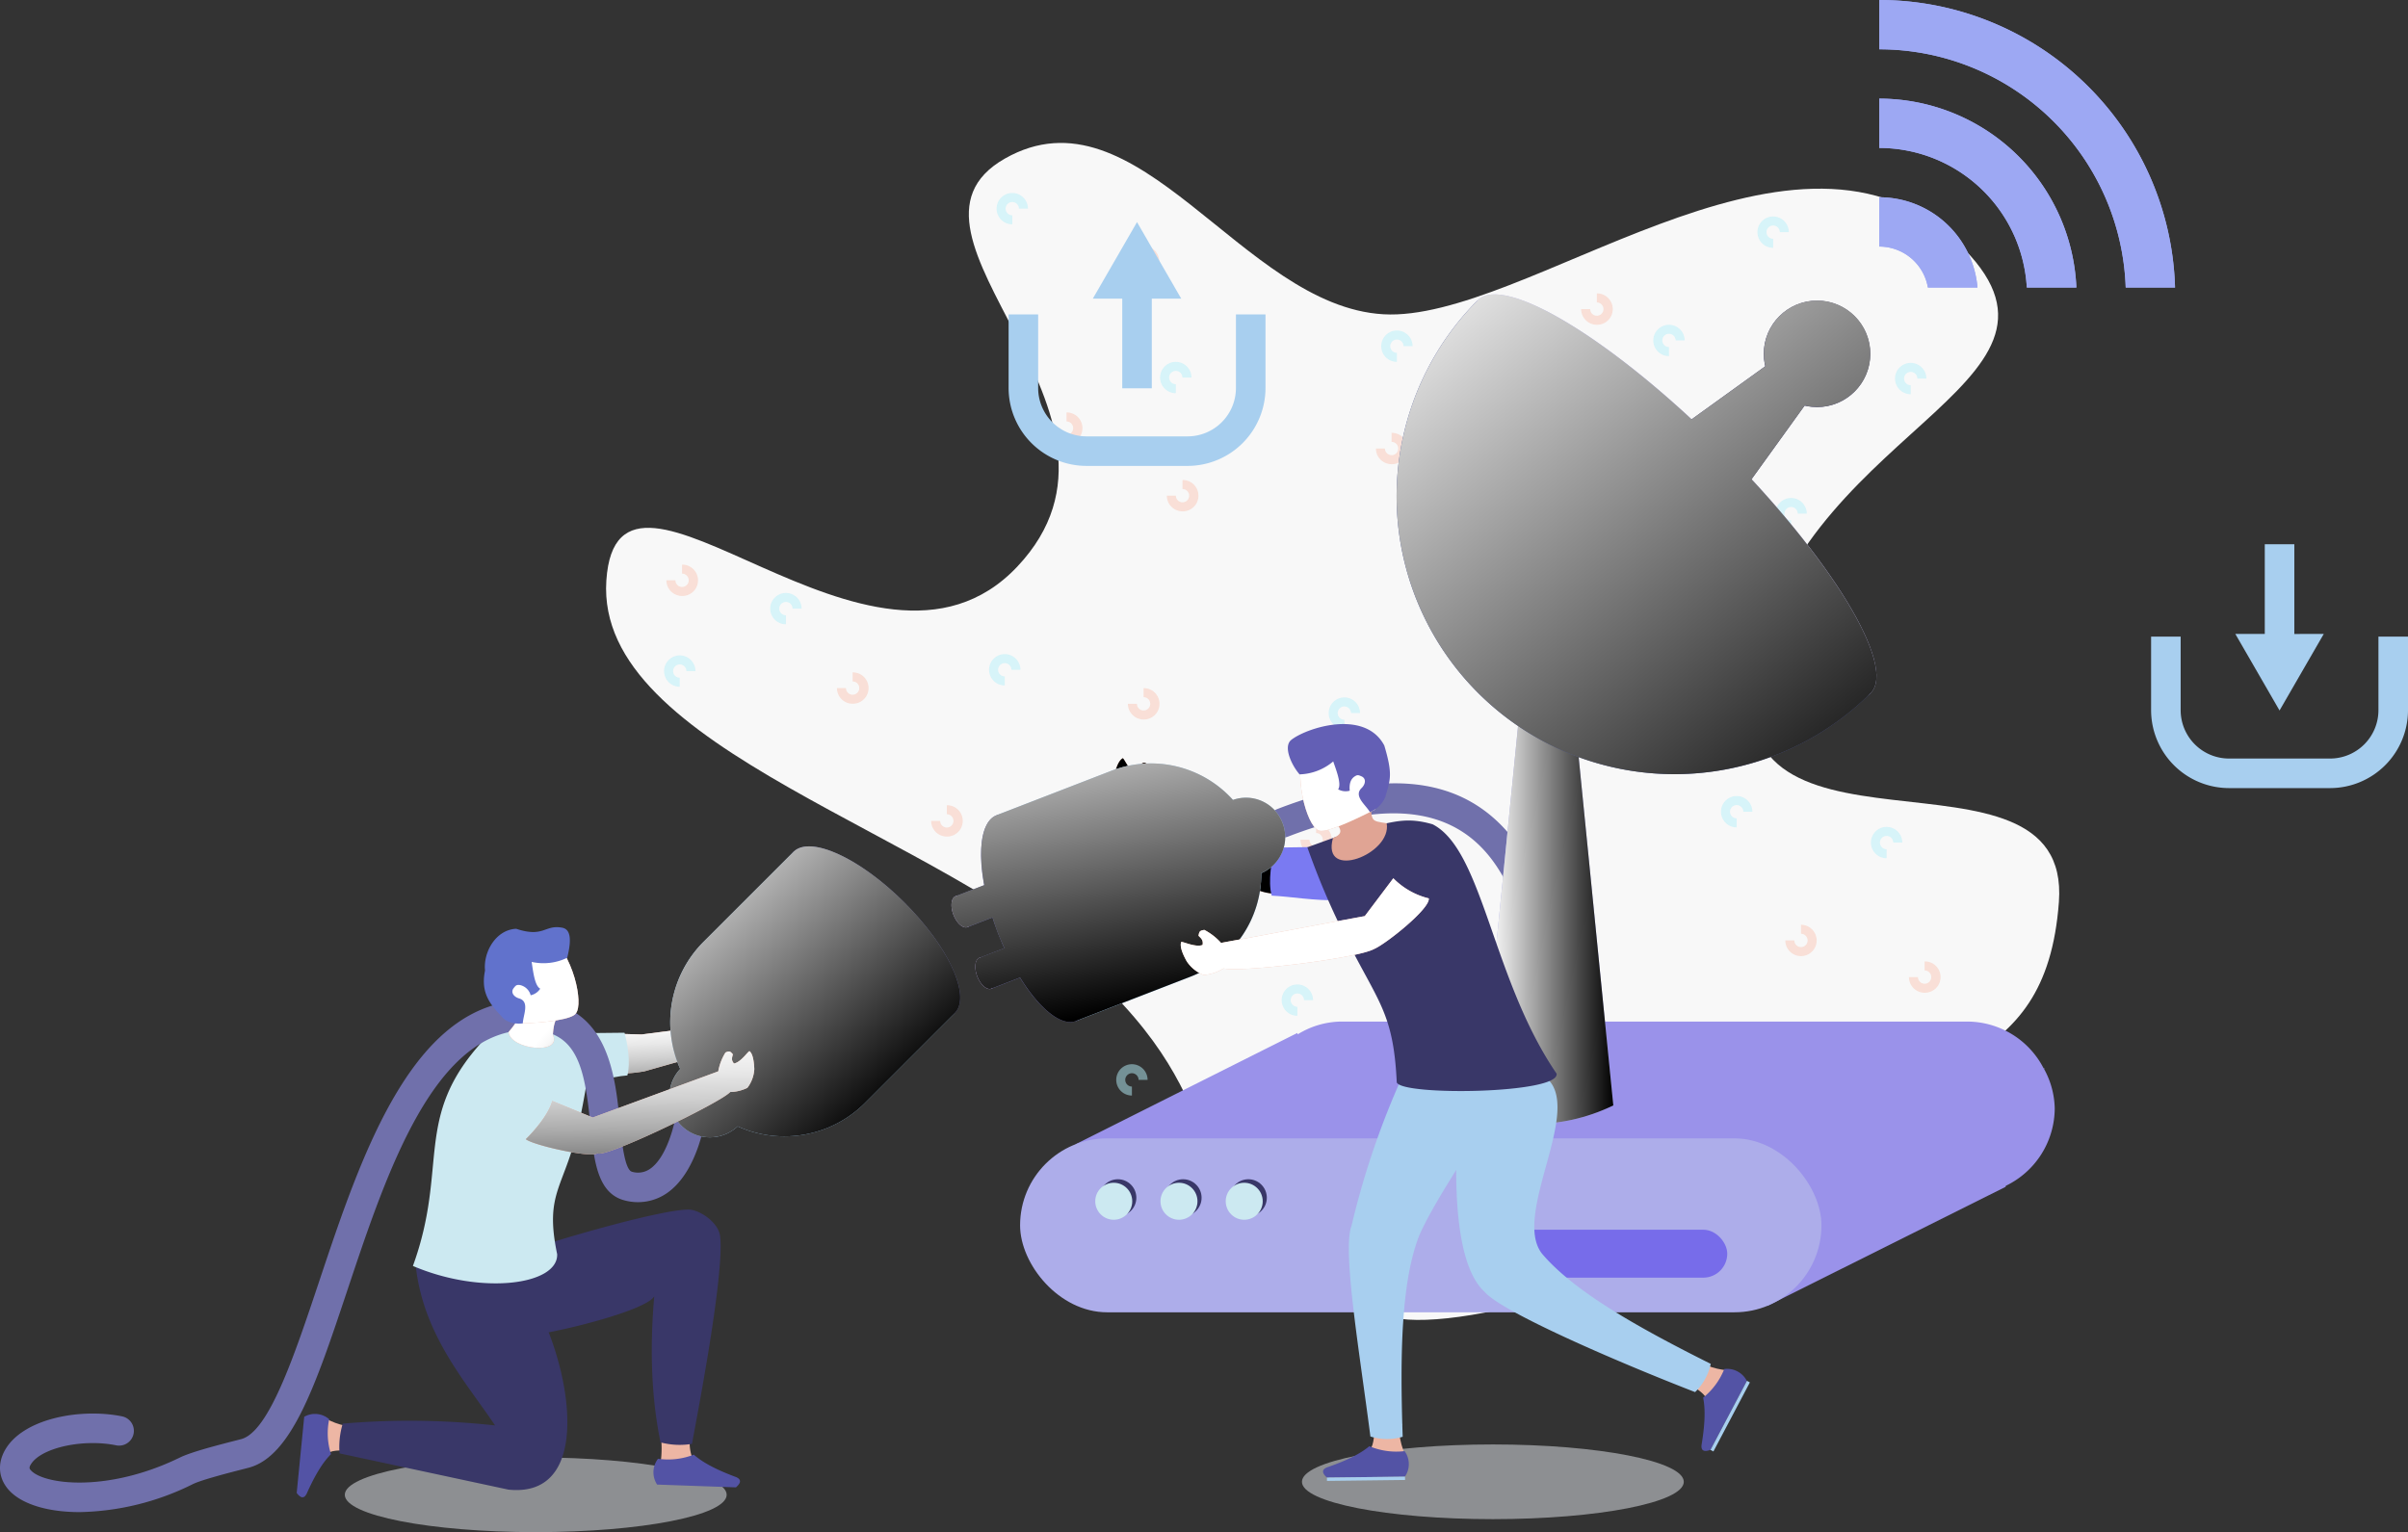 <svg xmlns="http://www.w3.org/2000/svg" xmlns:xlink="http://www.w3.org/1999/xlink" width="556" height="353.869" viewBox="0 0 556 353.869">
  <rect x="0" y="0" width="556" height="353.869" fill="#333333" stroke="none"/>
  <defs>
    <linearGradient id="linear-gradient" x1="0.069" y1="0.504" x2="1.005" y2="0.495" gradientUnits="objectBoundingBox">
      <stop offset="0" stop-color="#fff"/>
      <stop offset="1"/>
    </linearGradient>
    <linearGradient id="linear-gradient-2" x1="0.086" y1="-0.144" x2="1.065" y2="1.057" xlink:href="#linear-gradient"/>
    <linearGradient id="linear-gradient-3" x1="-3.798" y1="-0.353" x2="-3.642" y2="0.256" gradientUnits="objectBoundingBox">
      <stop offset="0" stop-color="#fff"/>
      <stop offset="0.098" stop-color="#f9f9f9"/>
      <stop offset="0.222" stop-color="#e9e9e9"/>
      <stop offset="0.36" stop-color="#cfcfcf"/>
      <stop offset="0.508" stop-color="#ababab"/>
      <stop offset="0.665" stop-color="#7c7c7c"/>
      <stop offset="0.829" stop-color="#434343"/>
      <stop offset="0.996" stop-color="#010101"/>
      <stop offset="1"/>
    </linearGradient>
    <linearGradient id="linear-gradient-4" x1="0.312" y1="-0.393" x2="0.617" y2="0.914" xlink:href="#linear-gradient"/>
    <linearGradient id="linear-gradient-5" x1="-14.276" y1="1.694" x2="-15.572" y2="2.638" xlink:href="#linear-gradient-3"/>
    <linearGradient id="linear-gradient-6" x1="-3.344" y1="3.367" x2="-3.203" y2="4.232" xlink:href="#linear-gradient-3"/>
    <linearGradient id="linear-gradient-7" x1="-0.157" y1="-0.021" x2="0.099" y2="2.122" xlink:href="#linear-gradient-3"/>
    <linearGradient id="linear-gradient-8" x1="1.579" y1="-0.414" x2="2.692" y2="0.596" xlink:href="#linear-gradient-3"/>
    <linearGradient id="linear-gradient-9" x1="2.096" y1="-0.069" x2="3.055" y2="0.937" xlink:href="#linear-gradient-3"/>
    <linearGradient id="linear-gradient-10" x1="-0.089" y1="0.019" x2="0.728" y2="0.904" xlink:href="#linear-gradient"/>
    <linearGradient id="linear-gradient-11" x1="0.684" y1="-0.221" x2="0.737" y2="1.636" xlink:href="#linear-gradient-3"/>
  </defs>
  <g id="Failed_to_find_the_network" data-name="Failed to find the network" transform="translate(-841.793 -369.066)">
    <g id="Grupo_5933" data-name="Grupo 5933" transform="translate(942.85 402.077)">
      <path id="Caminho_5689" data-name="Caminho 5689" d="M1346.59,716.25c-54.068-31.15-30.3-43.524-66.183-77.587s-115.825-52.513-113.229-91.78,61.562,32.115,94.887-3.216-33.627-76.737-2.876-94.241,54.635,34.063,87.4,35.955,93.321-51.275,130.932-18.068-32.151,42.914-44.784,96.96,72.885,15.648,69.834,56.846-32.856,34.845-61.951,61.794S1356.6,722.016,1346.59,716.25Z" transform="translate(-1128.232 -445.807)" fill="#f8f8f8"/>
      <g id="Grupo_5932" data-name="Grupo 5932" transform="translate(52.278 11.566)">
        <g id="Grupo_5890" data-name="Grupo 5890" transform="translate(0.538 12.198)" opacity="0.5">
          <g id="Grupo_5853" data-name="Grupo 5853" transform="translate(39.379 98.53)">
            <g id="Grupo_5852" data-name="Grupo 5852">
              <path id="Caminho_5690" data-name="Caminho 5690" d="M1294.665,737.339a3.622,3.622,0,0,1-3.616-3.618h2.08a1.537,1.537,0,1,0,1.536-1.537V730.1a3.618,3.618,0,1,1,0,7.235Z" transform="translate(-1291.049 -730.104)" fill="#f9c6b5"/>
            </g>
          </g>
          <g id="Grupo_5855" data-name="Grupo 5855" transform="translate(113.528 150.762)">
            <g id="Grupo_5854" data-name="Grupo 5854">
              <path id="Caminho_5691" data-name="Caminho 5691" d="M1467.039,858.763a3.622,3.622,0,0,1-3.616-3.618h2.081a1.537,1.537,0,1,0,1.536-1.537v-2.08a3.618,3.618,0,1,1,0,7.235Z" transform="translate(-1463.423 -851.528)" fill="#f9c6b5"/>
            </g>
          </g>
          <g id="Grupo_5857" data-name="Grupo 5857" transform="translate(177.057 80.661)">
            <g id="Grupo_5856" data-name="Grupo 5856">
              <path id="Caminho_5692" data-name="Caminho 5692" d="M1614.725,695.8a3.622,3.622,0,0,1-3.616-3.618h2.08a1.537,1.537,0,1,0,1.536-1.537v-2.08a3.618,3.618,0,1,1,0,7.235Z" transform="translate(-1611.109 -688.563)" fill="#f9c6b5"/>
            </g>
          </g>
          <g id="Grupo_5859" data-name="Grupo 5859" transform="translate(106.556)">
            <g id="Grupo_5858" data-name="Grupo 5858">
              <path id="Caminho_5693" data-name="Caminho 5693" d="M1450.832,508.286a3.622,3.622,0,0,1-3.616-3.618h2.081a1.537,1.537,0,1,0,1.536-1.537V501.05a3.618,3.618,0,1,1,0,7.236Z" transform="translate(-1447.216 -501.05)" fill="#f9c6b5"/>
            </g>
          </g>
          <g id="Grupo_5861" data-name="Grupo 5861" transform="translate(255.861 15.03)">
            <g id="Grupo_5860" data-name="Grupo 5860">
              <path id="Caminho_5694" data-name="Caminho 5694" d="M1797.923,543.226a3.622,3.622,0,0,1-3.616-3.618h2.08a1.537,1.537,0,1,0,1.536-1.537v-2.08a3.618,3.618,0,1,1,0,7.235Z" transform="translate(-1794.307 -535.991)" fill="#f9c6b5"/>
            </g>
          </g>
          <g id="Grupo_5863" data-name="Grupo 5863" transform="translate(163.822 43.2)">
            <g id="Grupo_5862" data-name="Grupo 5862">
              <path id="Caminho_5695" data-name="Caminho 5695" d="M1583.958,608.713a3.622,3.622,0,0,1-3.616-3.618h2.08a1.537,1.537,0,1,0,1.536-1.537v-2.08a3.618,3.618,0,1,1,0,7.235Z" transform="translate(-1580.342 -601.478)" fill="#f9c6b5"/>
            </g>
          </g>
          <g id="Grupo_5865" data-name="Grupo 5865" transform="translate(106.559 102.166)">
            <g id="Grupo_5864" data-name="Grupo 5864">
              <path id="Caminho_5696" data-name="Caminho 5696" d="M1450.839,745.791a3.622,3.622,0,0,1-3.616-3.618h2.081a1.537,1.537,0,1,0,1.536-1.537v-2.08a3.618,3.618,0,1,1,0,7.235Z" transform="translate(-1447.223 -738.556)" fill="#f9c6b5"/>
            </g>
          </g>
          <g id="Grupo_5867" data-name="Grupo 5867" transform="translate(157.16 187.521)">
            <g id="Grupo_5866" data-name="Grupo 5866">
              <path id="Caminho_5697" data-name="Caminho 5697" d="M1568.471,944.218a3.622,3.622,0,0,1-3.616-3.618h2.08a1.537,1.537,0,1,0,1.536-1.537v-2.08a3.618,3.618,0,1,1,0,7.235Z" transform="translate(-1564.855 -936.983)" fill="#f9c6b5"/>
            </g>
          </g>
          <g id="Grupo_5869" data-name="Grupo 5869" transform="translate(216.313 203.963)">
            <g id="Grupo_5868" data-name="Grupo 5868">
              <path id="Caminho_5698" data-name="Caminho 5698" d="M1705.985,982.441a3.622,3.622,0,0,1-3.616-3.618h2.08a1.537,1.537,0,1,0,1.536-1.537v-2.08a3.618,3.618,0,1,1,0,7.235Z" transform="translate(-1702.369 -975.206)" fill="#f9c6b5"/>
            </g>
          </g>
          <g id="Grupo_5871" data-name="Grupo 5871" transform="translate(286.901 165.278)">
            <g id="Grupo_5870" data-name="Grupo 5870">
              <path id="Caminho_5699" data-name="Caminho 5699" d="M1870.082,892.51a3.622,3.622,0,0,1-3.616-3.618h2.08a1.537,1.537,0,1,0,1.536-1.537v-2.08a3.618,3.618,0,1,1,0,7.235Z" transform="translate(-1866.466 -885.275)" fill="#f9c6b5"/>
            </g>
          </g>
          <g id="Grupo_5873" data-name="Grupo 5873" transform="translate(258.351 156.814)">
            <g id="Grupo_5872" data-name="Grupo 5872">
              <path id="Caminho_5700" data-name="Caminho 5700" d="M1803.711,872.833a3.622,3.622,0,0,1-3.616-3.618h2.08a1.537,1.537,0,1,0,1.536-1.536V865.6a3.618,3.618,0,1,1,0,7.236Z" transform="translate(-1800.095 -865.597)" fill="#f9c6b5"/>
            </g>
          </g>
          <g id="Grupo_5875" data-name="Grupo 5875" transform="translate(220.816 63.955)">
            <g id="Grupo_5874" data-name="Grupo 5874">
              <path id="Caminho_5701" data-name="Caminho 5701" d="M1716.452,656.963a3.622,3.622,0,0,1-3.616-3.618h2.08a1.537,1.537,0,1,0,1.536-1.537v-2.08a3.618,3.618,0,1,1,0,7.235Z" transform="translate(-1712.836 -649.728)" fill="#f9c6b5"/>
            </g>
          </g>
          <g id="Grupo_5877" data-name="Grupo 5877" transform="translate(211.212 10.998)">
            <g id="Grupo_5876" data-name="Grupo 5876">
              <path id="Caminho_5702" data-name="Caminho 5702" d="M1694.127,533.852a3.622,3.622,0,0,1-3.616-3.618h2.08a1.537,1.537,0,1,0,1.536-1.537v-2.08a3.618,3.618,0,1,1,0,7.235Z" transform="translate(-1690.511 -526.617)" fill="#f9c6b5"/>
            </g>
          </g>
          <g id="Grupo_5879" data-name="Grupo 5879" transform="translate(115.548 54.091)">
            <g id="Grupo_5878" data-name="Grupo 5878">
              <path id="Caminho_5703" data-name="Caminho 5703" d="M1471.734,634.032a3.622,3.622,0,0,1-3.616-3.618h2.08a1.537,1.537,0,1,0,1.536-1.537V626.8a3.618,3.618,0,1,1,0,7.235Z" transform="translate(-1468.118 -626.797)" fill="#f9c6b5"/>
            </g>
          </g>
          <g id="Grupo_5881" data-name="Grupo 5881" transform="translate(88.766 38.489)">
            <g id="Grupo_5880" data-name="Grupo 5880">
              <path id="Caminho_5704" data-name="Caminho 5704" d="M1409.475,597.76a3.622,3.622,0,0,1-3.616-3.619h2.08a1.537,1.537,0,1,0,1.536-1.536v-2.08a3.618,3.618,0,1,1,0,7.235Z" transform="translate(-1405.859 -590.525)" fill="#f9c6b5"/>
            </g>
          </g>
          <g id="Grupo_5883" data-name="Grupo 5883" transform="translate(208.41 110.055)">
            <g id="Grupo_5882" data-name="Grupo 5882">
              <path id="Caminho_5705" data-name="Caminho 5705" d="M1687.612,764.132a3.622,3.622,0,0,1-3.616-3.618h2.08a1.537,1.537,0,1,0,1.536-1.537V756.9a3.618,3.618,0,1,1,0,7.235Z" transform="translate(-1683.996 -756.897)" fill="#f9c6b5"/>
            </g>
          </g>
          <g id="Grupo_5885" data-name="Grupo 5885" transform="translate(146.4 133.551)">
            <g id="Grupo_5884" data-name="Grupo 5884">
              <path id="Caminho_5706" data-name="Caminho 5706" d="M1543.458,818.755a3.622,3.622,0,0,1-3.616-3.618h2.08a1.537,1.537,0,1,0,1.536-1.537v-2.081a3.618,3.618,0,1,1,0,7.236Z" transform="translate(-1539.842 -811.519)" fill="#f9c6b5"/>
            </g>
          </g>
          <g id="Grupo_5887" data-name="Grupo 5887" transform="translate(61.127 129.205)">
            <g id="Grupo_5886" data-name="Grupo 5886">
              <path id="Caminho_5707" data-name="Caminho 5707" d="M1345.221,808.649a3.622,3.622,0,0,1-3.616-3.618h2.08a1.537,1.537,0,1,0,1.536-1.537v-2.08a3.618,3.618,0,1,1,0,7.235Z" transform="translate(-1341.605 -801.414)" fill="#f9c6b5"/>
            </g>
          </g>
          <g id="Grupo_5889" data-name="Grupo 5889" transform="translate(0 73.64)">
            <g id="Grupo_5888" data-name="Grupo 5888">
              <path id="Caminho_5708" data-name="Caminho 5708" d="M1203.119,679.476a3.622,3.622,0,0,1-3.616-3.618h2.08a1.537,1.537,0,1,0,1.536-1.537v-2.08a3.618,3.618,0,1,1,0,7.235Z" transform="translate(-1199.503 -672.241)" fill="#f9c6b5"/>
            </g>
          </g>
        </g>
        <g id="Grupo_5931" data-name="Grupo 5931" opacity="0.5">
          <g id="Grupo_5892" data-name="Grupo 5892" transform="translate(245.633 192.032)">
            <g id="Grupo_5891" data-name="Grupo 5891">
              <path id="Caminho_5709" data-name="Caminho 5709" d="M1772.9,926.349a3.618,3.618,0,1,1,3.618-3.618h-2.08a1.538,1.538,0,1,0-1.538,1.538Z" transform="translate(-1769.279 -919.114)" fill="#b5eff9"/>
            </g>
          </g>
          <g id="Grupo_5894" data-name="Grupo 5894" transform="translate(278.656 146.411)">
            <g id="Grupo_5893" data-name="Grupo 5893">
              <path id="Caminho_5710" data-name="Caminho 5710" d="M1849.666,820.293a3.618,3.618,0,1,1,3.619-3.618h-2.08a1.538,1.538,0,1,0-1.538,1.538Z" transform="translate(-1846.048 -813.058)" fill="#b5eff9"/>
            </g>
          </g>
          <g id="Grupo_5896" data-name="Grupo 5896" transform="translate(244.039 139.283)">
            <g id="Grupo_5895" data-name="Grupo 5895">
              <path id="Caminho_5711" data-name="Caminho 5711" d="M1769.19,803.723a3.618,3.618,0,1,1,3.618-3.618h-2.08a1.538,1.538,0,1,0-1.538,1.538Z" transform="translate(-1765.572 -796.488)" fill="#b5eff9"/>
            </g>
          </g>
          <g id="Grupo_5898" data-name="Grupo 5898" transform="translate(196.724 205.679)">
            <g id="Grupo_5897" data-name="Grupo 5897">
              <path id="Caminho_5712" data-name="Caminho 5712" d="M1659.2,958.075a3.618,3.618,0,1,1,3.619-3.618h-2.08a1.538,1.538,0,1,0-1.538,1.538Z" transform="translate(-1655.58 -950.839)" fill="#b5eff9"/>
            </g>
          </g>
          <g id="Grupo_5900" data-name="Grupo 5900" transform="translate(142.601 182.801)">
            <g id="Grupo_5899" data-name="Grupo 5899">
              <path id="Caminho_5713" data-name="Caminho 5713" d="M1533.377,904.89a3.618,3.618,0,1,1,3.619-3.618h-2.08a1.538,1.538,0,1,0-1.538,1.538Z" transform="translate(-1529.759 -897.655)" fill="#b5eff9"/>
            </g>
          </g>
          <g id="Grupo_5902" data-name="Grupo 5902" transform="translate(104.403 201.221)">
            <g id="Grupo_5901" data-name="Grupo 5901">
              <path id="Caminho_5714" data-name="Caminho 5714" d="M1444.576,947.71a3.618,3.618,0,1,1,3.618-3.618h-2.08a1.538,1.538,0,1,0-1.538,1.538Z" transform="translate(-1440.958 -940.475)" fill="#b5eff9"/>
            </g>
          </g>
          <g id="Grupo_5904" data-name="Grupo 5904" transform="translate(87.825 148.503)">
            <g id="Grupo_5903" data-name="Grupo 5903">
              <path id="Caminho_5715" data-name="Caminho 5715" d="M1406.038,825.156a3.618,3.618,0,1,1,3.618-3.618h-2.08a1.538,1.538,0,1,0-1.538,1.538Z" transform="translate(-1402.42 -817.921)" fill="#b5eff9"/>
            </g>
          </g>
          <g id="Grupo_5906" data-name="Grupo 5906" transform="translate(153.45 116.508)">
            <g id="Grupo_5905" data-name="Grupo 5905">
              <path id="Caminho_5716" data-name="Caminho 5716" d="M1558.6,750.777a3.618,3.618,0,1,1,3.618-3.618h-2.08a1.538,1.538,0,1,0-1.538,1.538Z" transform="translate(-1554.979 -743.542)" fill="#b5eff9"/>
            </g>
          </g>
          <g id="Grupo_5908" data-name="Grupo 5908" transform="translate(75.04 106.502)">
            <g id="Grupo_5907" data-name="Grupo 5907">
              <path id="Caminho_5717" data-name="Caminho 5717" d="M1376.318,727.515a3.618,3.618,0,1,1,3.618-3.618h-2.08a1.538,1.538,0,1,0-1.538,1.538Z" transform="translate(-1372.699 -720.28)" fill="#b5eff9"/>
            </g>
          </g>
          <g id="Grupo_5910" data-name="Grupo 5910" transform="translate(24.51 92.374)">
            <g id="Grupo_5909" data-name="Grupo 5909">
              <path id="Caminho_5718" data-name="Caminho 5718" d="M1258.848,694.673a3.618,3.618,0,1,1,3.618-3.618h-2.08a1.538,1.538,0,1,0-1.538,1.538Z" transform="translate(-1255.23 -687.438)" fill="#b5eff9"/>
            </g>
          </g>
          <g id="Grupo_5912" data-name="Grupo 5912" transform="translate(0 106.801)">
            <g id="Grupo_5911" data-name="Grupo 5911">
              <path id="Caminho_5719" data-name="Caminho 5719" d="M1201.87,728.211a3.618,3.618,0,1,1,3.618-3.618h-2.08a1.538,1.538,0,1,0-1.538,1.538Z" transform="translate(-1198.252 -720.976)" fill="#b5eff9"/>
            </g>
          </g>
          <g id="Grupo_5914" data-name="Grupo 5914" transform="translate(114.533 39.002)">
            <g id="Grupo_5913" data-name="Grupo 5913">
              <path id="Caminho_5720" data-name="Caminho 5720" d="M1468.126,570.6a3.618,3.618,0,1,1,3.618-3.618h-2.08a1.538,1.538,0,1,0-1.538,1.538Z" transform="translate(-1464.508 -563.363)" fill="#b5eff9"/>
            </g>
          </g>
          <g id="Grupo_5916" data-name="Grupo 5916" transform="translate(76.779)">
            <g id="Grupo_5915" data-name="Grupo 5915">
              <path id="Caminho_5721" data-name="Caminho 5721" d="M1380.36,479.929a3.618,3.618,0,1,1,3.618-3.618h-2.08a1.538,1.538,0,1,0-1.538,1.538Z" transform="translate(-1376.742 -472.694)" fill="#b5eff9"/>
            </g>
          </g>
          <g id="Grupo_5918" data-name="Grupo 5918" transform="translate(165.587 31.763)">
            <g id="Grupo_5917" data-name="Grupo 5917">
              <path id="Caminho_5722" data-name="Caminho 5722" d="M1586.813,553.769a3.618,3.618,0,1,1,3.618-3.618h-2.08a1.538,1.538,0,1,0-1.538,1.538Z" transform="translate(-1583.194 -546.533)" fill="#b5eff9"/>
            </g>
          </g>
          <g id="Grupo_5920" data-name="Grupo 5920" transform="translate(200.984 63.082)">
            <g id="Grupo_5919" data-name="Grupo 5919">
              <path id="Caminho_5723" data-name="Caminho 5723" d="M1669.1,626.577a3.618,3.618,0,1,1,3.618-3.618h-2.08a1.538,1.538,0,1,0-1.538,1.538Z" transform="translate(-1665.482 -619.342)" fill="#b5eff9"/>
            </g>
          </g>
          <g id="Grupo_5922" data-name="Grupo 5922" transform="translate(228.409 30.437)">
            <g id="Grupo_5921" data-name="Grupo 5921">
              <path id="Caminho_5724" data-name="Caminho 5724" d="M1732.855,550.686a3.618,3.618,0,1,1,3.618-3.618h-2.08a1.538,1.538,0,1,0-1.538,1.538Z" transform="translate(-1729.237 -543.451)" fill="#b5eff9"/>
            </g>
          </g>
          <g id="Grupo_5924" data-name="Grupo 5924" transform="translate(252.46 5.426)">
            <g id="Grupo_5923" data-name="Grupo 5923">
              <path id="Caminho_5725" data-name="Caminho 5725" d="M1788.767,492.544a3.618,3.618,0,1,1,3.618-3.619h-2.08a1.538,1.538,0,1,0-1.538,1.538Z" transform="translate(-1785.149 -485.309)" fill="#b5eff9"/>
            </g>
          </g>
          <g id="Grupo_5926" data-name="Grupo 5926" transform="translate(284.219 39.24)">
            <g id="Grupo_5925" data-name="Grupo 5925">
              <path id="Caminho_5726" data-name="Caminho 5726" d="M1862.6,571.151a3.618,3.618,0,1,1,3.619-3.618h-2.08a1.538,1.538,0,1,0-1.538,1.538Z" transform="translate(-1858.98 -563.916)" fill="#b5eff9"/>
            </g>
          </g>
          <g id="Grupo_5928" data-name="Grupo 5928" transform="translate(256.603 70.44)">
            <g id="Grupo_5927" data-name="Grupo 5927">
              <path id="Caminho_5727" data-name="Caminho 5727" d="M1798.4,643.682a3.618,3.618,0,1,1,3.618-3.618h-2.08a1.538,1.538,0,1,0-1.538,1.538Z" transform="translate(-1794.781 -636.447)" fill="#b5eff9"/>
            </g>
          </g>
          <g id="Grupo_5930" data-name="Grupo 5930" transform="translate(231.538 103.171)">
            <g id="Grupo_5929" data-name="Grupo 5929">
              <path id="Caminho_5728" data-name="Caminho 5728" d="M1740.13,719.772a3.618,3.618,0,1,1,3.619-3.619h-2.08a1.538,1.538,0,1,0-1.538,1.538Z" transform="translate(-1736.512 -712.537)" fill="#b5eff9"/>
            </g>
          </g>
        </g>
      </g>
    </g>
    <g id="Grupo_5967" data-name="Grupo 5967" transform="translate(841.794 369.066)">
      <g id="Grupo_5939" data-name="Grupo 5939" transform="translate(235.535 58.254)">
        <g id="Grupo_5934" data-name="Grupo 5934" transform="translate(57.186 122.668)">
          <path id="Caminho_5729" data-name="Caminho 5729" d="M1617.11,904.968a3.412,3.412,0,0,1-2.71-1.333c-15.458-20.124-24.053-49.986-29.742-69.743-2.163-7.505-4.029-13.991-5.639-17.751-5.413-12.631-16.7-27.849-52.089-14.164a3.415,3.415,0,0,1-2.46-6.372c30.692-11.852,50.592-6.033,60.821,17.844,1.78,4.153,3.609,10.512,5.926,18.551,5.546,19.27,13.928,48.379,28.6,67.476a3.413,3.413,0,0,1-2.7,5.493Z" transform="translate(-1522.287 -789.658)" fill="#7070ab"/>
        </g>
        <g id="Grupo_5936" data-name="Grupo 5936" transform="translate(0 177.693)">
          <path id="Caminho_5730" data-name="Caminho 5730" d="M1642.632,928.54l.081-.248-.184.1A19.88,19.88,0,0,0,1625,917.574H1480.139a19.53,19.53,0,0,0-9.855,2.952l-.081-.32-51.3,25.753,62.627,18.675-1.776-6.965c.135,0,.246.077.382.077h108.529l-9.925,25.477,54.977-27.465.083-.253a19.945,19.945,0,0,0,11.284-17.845h0A19.6,19.6,0,0,0,1642.632,928.54Z" transform="translate(-1406.189 -917.574)" fill="#9a92ea"/>
          <rect id="Retângulo_1441" data-name="Retângulo 1441" width="185.033" height="40.172" rx="20.086" transform="translate(0 26.975)" fill="#adadea"/>
          <circle id="Elipse_465" data-name="Elipse 465" cx="4.271" cy="4.271" r="4.271" transform="translate(18.303 36.417)" fill="#393768"/>
          <circle id="Elipse_466" data-name="Elipse 466" cx="4.271" cy="4.271" r="4.271" transform="translate(33.366 36.417)" fill="#393768"/>
          <circle id="Elipse_467" data-name="Elipse 467" cx="4.271" cy="4.271" r="4.271" transform="translate(48.428 36.417)" fill="#393768"/>
          <g id="Grupo_5935" data-name="Grupo 5935" transform="translate(17.354 37.231)">
            <circle id="Elipse_468" data-name="Elipse 468" cx="4.271" cy="4.271" r="4.271" fill="#cce9f1"/>
            <circle id="Elipse_469" data-name="Elipse 469" cx="4.271" cy="4.271" r="4.271" transform="translate(15.062)" fill="#cce9f1"/>
            <circle id="Elipse_470" data-name="Elipse 470" cx="4.271" cy="4.271" r="4.271" transform="translate(30.125)" fill="#cce9f1"/>
          </g>
          <rect id="Retângulo_1442" data-name="Retângulo 1442" width="55.933" height="11.071" rx="5.535" transform="translate(107.35 48.076)" fill="#776cea"/>
        </g>
        <g id="Grupo_5937" data-name="Grupo 5937" transform="translate(106.268 106.19)">
          <path id="Caminho_5731" data-name="Caminho 5731" d="M1658.379,754.621q-6.644-6.541-13.288,0l-8.7,87.6c4.245,5.02,17.875,6.217,30.7,0Z" transform="translate(-1636.387 -751.35)" fill="#adadea"/>
          <path id="Caminho_5732" data-name="Caminho 5732" d="M1658.379,754.621q-6.644-6.541-13.288,0l-8.7,87.6c4.245,5.02,17.875,6.217,30.7,0Z" transform="translate(-1636.387 -751.35)" fill="url(#linear-gradient)" style="mix-blend-mode: soft-light;isolation: isolate"/>
        </g>
        <g id="Grupo_5938" data-name="Grupo 5938" transform="translate(86.861 0)">
          <path id="Caminho_5733" data-name="Caminho 5733" d="M1700.8,621.005a64.158,64.158,0,0,1-90.733-90.733Z" transform="translate(-1591.272 -519.181)" fill="#535e9d"/>
          <ellipse id="Elipse_471" data-name="Elipse 471" cx="15.685" cy="64.158" rx="15.685" ry="64.158" transform="translate(7.706 22.181) rotate(-45)" fill="#bfbbea"/>
          <path id="Caminho_5734" data-name="Caminho 5734" d="M1765.237,557.991l-6.68-6.68-38.326,27.627c2.446,9.61,7.943,15.743,17.38,17.38Z" transform="translate(-1664.758 -531.17)" fill="#393768"/>
          <circle id="Elipse_472" data-name="Elipse 472" cx="12.29" cy="12.29" r="12.29" transform="translate(84.85 11.191)" fill="#393768"/>
        </g>
        <path id="Caminho_5735" data-name="Caminho 5735" d="M1673.3,569.823l12.271-17.024a12.289,12.289,0,1,0-9.075-9.074L1659.47,556c-22.581-20.949-43.853-33.054-49.4-27.5a64.158,64.158,0,0,0,90.733,90.733C1706.35,613.675,1694.246,592.4,1673.3,569.823Z" transform="translate(-1504.411 -517.4)" fill="url(#linear-gradient-2)" style="mix-blend-mode: soft-light;isolation: isolate"/>
      </g>
      <ellipse id="Elipse_457" data-name="Elipse 457" cx="44.085" cy="8.626" rx="44.085" ry="8.626" transform="translate(79.613 336.617)" fill="#e9edf2" opacity="0.5"/>
      <ellipse id="Elipse_479" data-name="Elipse 479" cx="44.085" cy="8.626" rx="44.085" ry="8.626" transform="translate(300.613 333.617)" fill="#e9edf2" opacity="0.5"/>
      <g id="Grupo_5947" data-name="Grupo 5947" transform="translate(433.926)">
        <g id="Grupo_5940" data-name="Grupo 5940">
          <path id="Caminho_5736" data-name="Caminho 5736" d="M1850.548,369.066v11.39a56.95,56.95,0,0,1,56.893,55.014h11.39A68.369,68.369,0,0,0,1850.548,369.066Z" transform="translate(-1850.548 -369.066)" fill="#9da8f3"/>
        </g>
        <g id="Grupo_5941" data-name="Grupo 5941" transform="translate(0 22.78)">
          <path id="Caminho_5737" data-name="Caminho 5737" d="M1850.548,422.023v11.39a34.153,34.153,0,0,1,34.056,32.234h11.447A45.613,45.613,0,0,0,1850.548,422.023Z" transform="translate(-1850.548 -422.023)" fill="#9da8f3"/>
        </g>
        <g id="Grupo_5942" data-name="Grupo 5942" transform="translate(0 45.56)">
          <path id="Caminho_5738" data-name="Caminho 5738" d="M1850.548,474.981v11.39a11.387,11.387,0,0,1,11.219,9.454h11.447A22.763,22.763,0,0,0,1850.548,474.981Z" transform="translate(-1850.548 -474.981)" fill="#9da8f3"/>
        </g>
        <g id="Grupo_5946" data-name="Grupo 5946" style="mix-blend-mode: soft-light;isolation: isolate">
          <g id="Grupo_5943" data-name="Grupo 5943">
            <path id="Caminho_5739" data-name="Caminho 5739" d="M1850.548,369.066v11.39a56.95,56.95,0,0,1,56.893,55.014h11.39A68.369,68.369,0,0,0,1850.548,369.066Z" transform="translate(-1850.548 -369.066)" fill="#9da8f3"/>
          </g>
          <g id="Grupo_5944" data-name="Grupo 5944" transform="translate(0 22.78)">
            <path id="Caminho_5740" data-name="Caminho 5740" d="M1850.548,422.023v11.39a34.153,34.153,0,0,1,34.056,32.234h11.447A45.613,45.613,0,0,0,1850.548,422.023Z" transform="translate(-1850.548 -422.023)" fill="#9da8f3"/>
          </g>
          <g id="Grupo_5945" data-name="Grupo 5945" transform="translate(0 45.56)">
            <path id="Caminho_5741" data-name="Caminho 5741" d="M1850.548,474.981v11.39a11.387,11.387,0,0,1,11.219,9.454h11.447A22.763,22.763,0,0,0,1850.548,474.981Z" transform="translate(-1850.548 -474.981)" fill="#9da8f3"/>
          </g>
        </g>
      </g>
      <g id="Grupo_5949" data-name="Grupo 5949" transform="translate(496.682 125.71)">
        <g id="Grupo_5948" data-name="Grupo 5948" transform="translate(0 21.33)">
          <path id="Caminho_5742" data-name="Caminho 5742" d="M2037.764,745.872h-23.336a18.013,18.013,0,0,1-17.991-17.991V710.891h6.825v16.991a11.177,11.177,0,0,0,11.165,11.165h23.336a11.177,11.177,0,0,0,11.166-11.165V710.891h6.826v16.991A18.013,18.013,0,0,1,2037.764,745.872Z" transform="translate(-1996.437 -710.891)" fill="#a8cfef"/>
        </g>
        <path id="Caminho_5743" data-name="Caminho 5743" d="M2055.272,682.017V661.3h-6.826v20.712h-6.8l10.21,17.682,10.21-17.682Z" transform="translate(-2022.2 -661.305)" fill="#a8cfef"/>
      </g>
      <g id="Grupo_5951" data-name="Grupo 5951" transform="translate(232.878 51.298)">
        <g id="Grupo_5950" data-name="Grupo 5950" transform="translate(0 21.33)">
          <path id="Caminho_5744" data-name="Caminho 5744" d="M1424.5,572.887h-23.336a18.013,18.013,0,0,1-17.991-17.991V537.906h6.825V554.9a11.176,11.176,0,0,0,11.165,11.165H1424.5a11.176,11.176,0,0,0,11.165-11.165V537.906h6.825V554.9A18.013,18.013,0,0,1,1424.5,572.887Z" transform="translate(-1383.169 -537.906)" fill="#a8cfef"/>
        </g>
        <path id="Caminho_5745" data-name="Caminho 5745" d="M1435.178,506v20.712H1442V506h6.8l-10.211-17.682L1428.38,506Z" transform="translate(-1408.932 -488.319)" fill="#a8cfef"/>
      </g>
      <g id="Grupo_5960" data-name="Grupo 5960" transform="translate(219.699 167.236)">
        <g id="Grupo_5952" data-name="Grupo 5952" transform="translate(37.473 7.897)">
          <path id="Caminho_5746" data-name="Caminho 5746" d="M1440.526,785.327a9.82,9.82,0,0,0,4.433,1.913c2.615,3.6,24.669,18.826,29,19.76,2.7.938,15.914,1.656,17.177-.355a17.266,17.266,0,0,1-3.028-8.91l-10.729,2.156-4.458-2.7-18.945-11.37-3.573-2.187-1.952-1.176a13.889,13.889,0,0,0-.884-4.8c-.983-.662-1.184-.44-1.91.117.075,1.04.114,1.529-.7,2.208-1.7-.635-2.96-3.892-3.261-3.78-.958.545-1.574,2.313-1.983,4.154A8.334,8.334,0,0,0,1440.526,785.327Z" transform="translate(-1439.644 -776.199)" fill="#edb6a4"/>
          <path id="Caminho_5747" data-name="Caminho 5747" d="M1440.526,785.327a9.82,9.82,0,0,0,4.433,1.913c2.615,3.6,24.669,18.826,29,19.76,2.7.938,15.914,1.656,17.177-.355a17.266,17.266,0,0,1-3.028-8.91l-10.729,2.156-4.458-2.7-18.945-11.37-3.573-2.187-1.952-1.176a13.889,13.889,0,0,0-.884-4.8c-.983-.662-1.184-.44-1.91.117.075,1.04.114,1.529-.7,2.208-1.7-.635-2.96-3.892-3.261-3.78-.958.545-1.574,2.313-1.983,4.154A8.334,8.334,0,0,0,1440.526,785.327Z" transform="translate(-1439.644 -776.199)" fill="url(#linear-gradient-3)" style="mix-blend-mode: soft-light;isolation: isolate"/>
        </g>
        <path id="Caminho_5748" data-name="Caminho 5748" d="M1532.245,823.909l-7.653.107c-.653,2.495-1.63,7.878-.7,11.1,4.25.191,10.032,1.233,15.513,1.044Z" transform="translate(-1449.961 -795.489)" fill="#7a7af2"/>
        <g id="Grupo_5958" data-name="Grupo 5958" transform="translate(0 9.085)">
          <g id="Grupo_5957" data-name="Grupo 5957">
            <path id="Caminho_5749" data-name="Caminho 5749" d="M1376.722,790.92l26.47-10.241A25.463,25.463,0,0,1,1431.3,787.4a9.075,9.075,0,0,1,6.545,16.918,25.465,25.465,0,0,1-16.272,23.889l-26.47,10.24Z" transform="translate(-1366.315 -778.961)" fill="#a8cfef"/>
            <ellipse id="Elipse_473" data-name="Elipse 473" cx="9.517" cy="25.477" rx="9.517" ry="25.477" transform="translate(1.526 15.413) rotate(-21.151)" fill="#7070ab"/>
            <ellipse id="Elipse_474" data-name="Elipse 474" cx="8.322" cy="22.28" rx="8.322" ry="22.28" transform="translate(3.793 17.964) rotate(-21.151)" fill="#a2a2f8"/>
            <g id="Grupo_5954" data-name="Grupo 5954" transform="translate(5.504 39.214)">
              <path id="Caminho_5750" data-name="Caminho 5750" d="M1367.492,875.819l14.542-5.626a1.164,1.164,0,0,1,.578-.06.05.05,0,0,0,.066.029c.9.2,1.934,1.328,2.541,2.9s.6,3.1.07,3.852l-.047.019a.846.846,0,0,1-.449.393l-14.542,5.626Z" transform="translate(-1366.559 -870.123)" fill="#7070ab"/>
              <g id="Grupo_5953" data-name="Grupo 5953" transform="translate(0 5.63)">
                <path id="Caminho_5751" data-name="Caminho 5751" d="M1366.245,883.282a.98.98,0,0,1,.644-.031c.9.2,1.934,1.328,2.541,2.9a4.517,4.517,0,0,1,.07,3.852.981.981,0,0,1-.5.411c-1,.386-2.479-.9-3.233-2.847S1365.247,883.668,1366.245,883.282Z" transform="translate(-1365.324 -883.211)" fill="#cebbf8"/>
              </g>
            </g>
            <g id="Grupo_5956" data-name="Grupo 5956" transform="translate(0 24.999)">
              <path id="Caminho_5752" data-name="Caminho 5752" d="M1357.456,849.892,1372,844.266a1.164,1.164,0,0,0,.467-.345.05.05,0,0,1,.029-.066c.529-.751.537-2.284-.07-3.853s-1.644-2.7-2.541-2.9l-.048.019a.846.846,0,0,0-.6.012l-14.542,5.626Z" transform="translate(-1353.766 -837.078)" fill="#7070ab"/>
              <g id="Grupo_5955" data-name="Grupo 5955" transform="translate(0 5.62)">
                <path id="Caminho_5753" data-name="Caminho 5753" d="M1356.209,857.341a.982.982,0,0,0,.5-.411c.529-.751.537-2.284-.07-3.852s-1.644-2.7-2.541-2.9a.976.976,0,0,0-.643.03c-1,.386-1.229,2.333-.475,4.281S1355.211,857.727,1356.209,857.341Z" transform="translate(-1352.53 -850.142)" fill="#cebbf8"/>
              </g>
            </g>
          </g>
          <path id="Caminho_5754" data-name="Caminho 5754" d="M1428.966,792.692a9.029,9.029,0,0,0-11.446-5.3,25.464,25.464,0,0,0-28.113-6.716l-26.47,10.24.007.019h-.012c-3.46,1.338-4.354,7.838-2.827,16.136l-6.642,2.57,0,0s-.009,0-.013,0c-1,.386-1.228,2.333-.474,4.281s2.234,3.234,3.232,2.847c0,0,.006-.007.01-.008l0,0,5.789-2.239c.385,1.192.769,2.384,1.239,3.6s.989,2.356,1.506,3.5l-5.789,2.239v0s-.01,0-.014,0c-1,.386-1.229,2.333-.475,4.281s2.234,3.234,3.233,2.847c0,0,.006-.007.01-.009l0,0,6.642-2.569c4.455,7.165,9.491,11.37,12.951,10.032.02-.008.032-.031.052-.038l26.423-10.222a25.466,25.466,0,0,0,16.272-23.889A9.029,9.029,0,0,0,1428.966,792.692Z" transform="translate(-1352.53 -778.961)" fill="url(#linear-gradient-4)" style="mix-blend-mode: soft-light;isolation: isolate"/>
        </g>
        <path id="Caminho_5755" data-name="Caminho 5755" d="M1578.087,1135.056s-.008,3.237-.967,4.218,8.243,1.653,8.243,1.653-2.3-4.958-1.03-6.979S1578.087,1135.056,1578.087,1135.056Z" transform="translate(-1480.47 -971.775)" fill="#edb6a4"/>
        <path id="Caminho_5756" data-name="Caminho 5756" d="M1552.851,1152.812l18.006-.207a5.109,5.109,0,0,0-.068-5.9,16.115,16.115,0,0,1-8.145-1.136c-2.328,1.967-5.818,3.527-9.819,4.907C1551.54,1151.031,1551.788,1151.851,1552.851,1152.812Z" transform="translate(-1466.17 -978.784)" fill="#5353a5"/>
        <rect id="Retângulo_1443" data-name="Retângulo 1443" width="18.036" height="0.772" transform="matrix(1, -0.012, 0.012, 1, 86.681, 174.028)" fill="#a8cfef"/>
        <path id="Caminho_5757" data-name="Caminho 5757" d="M1603.834,932.423a10.065,10.065,0,0,0-1.026,1.88c-1.537,5.1-16.286,25.121-20.8,35.677-4.138,10.69-4.4,27.548-3.766,46.344a12.8,12.8,0,0,1-7.455-.064c-2.443-19.1-6.537-43.017-4.359-48.667a190.115,190.115,0,0,1,14.07-39.477l.773-2.17,1.2-3.363,3.676,1.7,13.062,6.018Z" transform="translate(-1474.065 -851.717)" fill="#a8cfef"/>
        <path id="Caminho_5758" data-name="Caminho 5758" d="M1750.084,1104.87s2.841,1.551,3.246,2.862,5.384-6.456,5.384-6.456-5.455-.342-6.624-2.423S1750.084,1104.87,1750.084,1104.87Z" transform="translate(-1579.072 -951.968)" fill="#edb6a4"/>
        <path id="Caminho_5759" data-name="Caminho 5759" d="M1757.161,1122.8l8.408-15.924a5.111,5.111,0,0,0-5.218-2.755,16.118,16.118,0,0,1-4.884,6.618c.618,2.985.324,6.8-.372,10.97C1754.97,1123.1,1755.809,1123.274,1757.161,1122.8Z" transform="translate(-1581.921 -955.159)" fill="#5353a5"/>
        <rect id="Retângulo_1444" data-name="Retângulo 1444" width="18.036" height="0.772" transform="translate(175.24 167.639) rotate(-62.167)" fill="#a8cfef"/>
        <path id="Caminho_5760" data-name="Caminho 5760" d="M1624.582,949.883c.389.609,19.063-2.7,19.62-2.238,8.815,7.3-8.053,31.677-.929,40.679,7.422,8.737,22.112,17.01,38.935,25.418a12.8,12.8,0,0,1-3.612,6.522c-17.955-6.966-44.641-18.516-48.568-23.125C1619.718,987.87,1624.582,949.883,1624.582,949.883Z" transform="translate(-1506.903 -865.974)" fill="#a8cfef"/>
        <path id="Caminho_5761" data-name="Caminho 5761" d="M1601.083,868.086c.833,4.669-35.652,5.177-36.908,2.03-.76-16.15-4.266-18.4-11.872-33.619.005-.028.005-.028-.006-.044-1.247-2.5-2.51-5.165-3.8-8.08-.28-.641-.572-1.3-.858-1.986q-2.058-4.805-4.109-10.578c2.761-.985,5.392-1.979,7.927-2.83a57.809,57.809,0,0,1,8.749-2.4c3.614-.65,6.633-1.729,12.256-.076C1584.121,816.464,1586.185,846.313,1601.083,868.086Z" transform="translate(-1461.368 -787.353)" fill="#393768"/>
        <path id="Caminho_5762" data-name="Caminho 5762" d="M1553.5,802.26l10.317-1.311c.3,3.991.162,3.8,3.716,4.365,1.275,7.165-15.15,13.409-12.407,3.414C1558.677,807.308,1555.988,805.792,1553.5,802.26Z" transform="translate(-1467.051 -782.406)" fill="#e0a494"/>
        <path id="Caminho_5763" data-name="Caminho 5763" d="M1543.8,785.95c1.172.964,7.159-1.663,13.2-4.74l-1.236-16.973-14.726.957C1537.745,773.406,1541.313,784.815,1543.8,785.95Z" transform="translate(-1459.193 -761.485)" fill="#edb6a4"/>
        <path id="Caminho_5764" data-name="Caminho 5764" d="M1543.8,785.95c1.172.964,7.159-1.663,13.2-4.74l-1.236-16.973-14.726.957C1537.745,773.406,1541.313,784.815,1543.8,785.95Z" transform="translate(-1459.193 -761.485)" fill="url(#linear-gradient-5)" style="mix-blend-mode: soft-light;isolation: isolate"/>
        <path id="Caminho_5765" data-name="Caminho 5765" d="M1533.8,761.541c-1.855,1.6.189,5.887,1.971,7.918a12.617,12.617,0,0,0,7.772-2.992c.754,2.175,1.96,5.279,1.133,6.44a3.521,3.521,0,0,0,2.682.324c-.142-1.4.12-2.616,1.117-3.283.64-.4.777-.4,1.656-.009,1.081.536.843,1.787.008,2.633-2.028,1.873.944,3.942,1.871,5.594a6.285,6.285,0,0,0,3.566-3.521c1.154-3.974,1.754-5.159-.241-11.857C1550.784,754.221,1537.116,758.811,1533.8,761.541Z" transform="translate(-1455.406 -757.841)" fill="#635fb5"/>
        <g id="Grupo_5959" data-name="Grupo 5959" transform="translate(52.933 35.613)">
          <path id="Caminho_5766" data-name="Caminho 5766" d="M1480.864,862.97a9.817,9.817,0,0,0,4.584-1.516c4.346.953,30.945-2.319,34.8-4.5,2.644-1.1,12.995-9.335,12.6-11.677a17.269,17.269,0,0,1-8.183-4.647l-6.586,8.739-5.123.946L1491.25,854.4l-4.123.74-2.24.418a13.871,13.871,0,0,0-3.852-3c-1.174.158-1.177.458-1.35,1.356.748.727,1.1,1.067.943,2.117-1.695.657-4.8-.942-4.949-.658-.354,1.044.36,2.775,1.278,4.422A8.328,8.328,0,0,0,1480.864,862.97Z" transform="translate(-1475.585 -840.631)" fill="#edb6a4"/>
          <path id="Caminho_5767" data-name="Caminho 5767" d="M1480.864,862.97a9.817,9.817,0,0,0,4.584-1.516c4.346.953,30.945-2.319,34.8-4.5,2.644-1.1,12.995-9.335,12.6-11.677a17.269,17.269,0,0,1-8.183-4.647l-6.586,8.739-5.123.946L1491.25,854.4l-4.123.74-2.24.418a13.871,13.871,0,0,0-3.852-3c-1.174.158-1.177.458-1.35,1.356.748.727,1.1,1.067.943,2.117-1.695.657-4.8-.942-4.949-.658-.354,1.044.36,2.775,1.278,4.422A8.328,8.328,0,0,0,1480.864,862.97Z" transform="translate(-1475.585 -840.631)" fill="url(#linear-gradient-6)" style="mix-blend-mode: soft-light;isolation: isolate"/>
        </g>
      </g>
      <g id="Grupo_5966" data-name="Grupo 5966" transform="translate(0 189.79)">
        <path id="Caminho_5768" data-name="Caminho 5768" d="M1176.491,920.7l4.175.12,21.343-2.778,1.559,4.976-22.239,6.308a33.949,33.949,0,0,1-4.179.483C1177.943,926.812,1177.144,922.988,1176.491,920.7Z" transform="translate(-1032.517 -871.684)" fill="#edb6a4"/>
        <path id="Caminho_5769" data-name="Caminho 5769" d="M1176.491,920.7l4.175.12,21.343-2.778,1.559,4.976-22.239,6.308a33.949,33.949,0,0,1-4.179.483C1177.943,926.812,1177.144,922.988,1176.491,920.7Z" transform="translate(-1032.517 -871.684)" fill="url(#linear-gradient-7)" style="mix-blend-mode: soft-light;isolation: isolate"/>
        <path id="Caminho_5770" data-name="Caminho 5770" d="M1152.407,923.642l7.367-.077c.653,2.289,1.463,6.867.67,9.863-3.918.262-8.608,2.07-13.669,2.007Z" transform="translate(-1015.583 -874.831)" fill="#cce9f1"/>
        <path id="Caminho_5771" data-name="Caminho 5771" d="M1202.654,1137.75l-.131,2.137s-.031.049,0,.21l.009.041a10.019,10.019,0,0,0,.416,3.115,1.96,1.96,0,0,0,.4.674c.887.99-7.961,1.415-7.961,1.415a5.038,5.038,0,0,0,.532-1.253,23.057,23.057,0,0,0,0-4.892Z" transform="translate(-1043.286 -996.883)" fill="#edb6a4"/>
        <path id="Caminho_5772" data-name="Caminho 5772" d="M1211.583,1157.662l-18.2-.645a5.168,5.168,0,0,1,.211-5.962,16.3,16.3,0,0,0,8.263-.951c2.306,2.045,5.8,3.706,9.808,5.2C1212.953,1155.893,1212.682,1156.716,1211.583,1157.662Z" transform="translate(-1041.661 -1003.922)" fill="#5353a5"/>
        <path id="Caminho_5773" data-name="Caminho 5773" d="M1147.164,1018.6c2.773.58,6.149,3.309,6.5,5.974,1.214,9.138-6.38,47.1-6.473,48.063a17.253,17.253,0,0,1-6.922-.252l-.338-.067c-2.029-9.652-2.574-21.116-1.462-33.782-2.124,4.115-34.751,11.528-35.712,9.139l-.662-1.94-4.773-13.968c.2-.057.372-.091.567-.148a19.327,19.327,0,0,0,3.89-.964C1108.524,1027.462,1142.371,1017.6,1147.164,1018.6Z" transform="translate(-987.406 -928.948)" fill="#393768"/>
        <path id="Caminho_5774" data-name="Caminho 5774" d="M1020.862,1137.848s-3.167-.268-4.209.587-.914-8.2-.914-8.2,4.654,2.674,6.739,1.6S1020.862,1137.848,1020.862,1137.848Z" transform="translate(-940.911 -992.597)" fill="#edb6a4"/>
        <path id="Caminho_5775" data-name="Caminho 5775" d="M1001.049,1146.488l1.737-17.6a5.018,5.018,0,0,1,5.766.569,15.827,15.827,0,0,0,.416,8.066c-2.123,2.11-3.946,5.391-5.638,9.188C1002.679,1147.922,1001.9,1147.611,1001.049,1146.488Z" transform="translate(-932.544 -991.455)" fill="#5353a5"/>
        <path id="Caminho_5776" data-name="Caminho 5776" d="M1041.553,1049.45c1.86,16,11.8,26.82,18.28,36.554a180.1,180.1,0,0,0-35.171-.421,18.617,18.617,0,0,0-.736,6.877l38.971,8.363c22.346,2.369,12.719-36.576,2.761-48.1Z" transform="translate(-945.525 -946.566)" fill="#393768"/>
        <path id="Caminho_5777" data-name="Caminho 5777" d="M1063.43,976.372c15.931,6.8,33.553,4.363,33.307-2.717-3.038-14.612,1.817-15.137,5.113-30.492-.011-.024-.011-.024,0-.041.539-2.523,1.055-5.195,1.539-8.1.1-.638.212-1.293.31-1.973q.734-4.769,1.238-10.4c-2.694-.245-5.275-.527-7.736-.7a53.308,53.308,0,0,0-8.373-.13c-3.38.251-6.505.687-9.41,2.762C1063.43,942.153,1071.735,953.481,1063.43,976.372Z" transform="translate(-968.091 -873.77)" fill="#cce9f1"/>
        <g id="Grupo_5961" data-name="Grupo 5961" transform="translate(0 41.272)">
          <path id="Caminho_5778" data-name="Caminho 5778" d="M860.183,1024.4c-7.549,0-13.548-1.907-16.421-5.179-2.463-2.806-2.623-6.459-.433-9.772,4.536-6.839,17.344-9.059,26.639-7.166a3.414,3.414,0,1,1-1.353,6.693c-7.612-1.553-17.127.527-19.6,4.246-.616.933-.4,1.18-.126,1.493,2.906,3.32,17.7,5.266,34.455-2.926,2.46-1.206,7.909-2.653,12.821-3.906l1.316-.34c6.406-1.693,12.272-19.264,17.947-36.248,9.865-29.542,22.05-66.47,49.619-65.037,17.164.793,18.791,17.217,19.863,28.082.437,4.4,1.1,11.052,2.84,11.459a4.848,4.848,0,0,0,4.149-.686c3.826-2.627,5.656-10.212,6.039-12.918a3.412,3.412,0,0,1,6.759.94c-.177,1.3-1.953,12.8-8.922,17.6a11.781,11.781,0,0,1-9.572,1.719c-6.509-1.52-7.276-9.252-8.086-17.437-1.28-12.938-2.9-21.457-13.384-21.944-22.543-1-33.695,33.022-42.834,60.385-7.1,21.257-12.708,38.047-22.677,40.687l-1.366.353c-2.837.727-9.472,2.426-11.512,3.426A60.976,60.976,0,0,1,860.183,1024.4Z" transform="translate(-841.794 -906.218)" fill="#7070ab"/>
        </g>
        <path id="Caminho_5779" data-name="Caminho 5779" d="M1127.541,907.5l-10.153-1.87c.255,3.6-.136,4.648-2.608,7.553.439,4.126,12.5,5.357,10.224.619C1125.27,910.454,1125.673,910.243,1127.541,907.5Z" transform="translate(-997.352 -864.61)" fill="#e0a494"/>
        <path id="Caminho_5780" data-name="Caminho 5780" d="M1127.541,907.5l-10.153-1.87c.255,3.6-.136,4.648-2.608,7.553.439,4.126,12.5,5.357,10.224.619C1125.27,910.454,1125.673,910.243,1127.541,907.5Z" transform="translate(-997.352 -864.61)" fill="url(#linear-gradient-8)" style="mix-blend-mode: soft-light;isolation: isolate"/>
        <path id="Caminho_5781" data-name="Caminho 5781" d="M1124.014,887.771c-.585,1.388-6.9,2.328-13.633,2.415l-6.753-15.487,13.383-5.96C1123.7,874.435,1125.674,885.626,1124.014,887.771Z" transform="translate(-990.998 -843.589)" fill="#edb6a4"/>
        <path id="Caminho_5782" data-name="Caminho 5782" d="M1124.014,887.771c-.585,1.388-6.9,2.328-13.633,2.415l-6.753-15.487,13.383-5.96C1123.7,874.435,1125.674,885.626,1124.014,887.771Z" transform="translate(-990.998 -843.589)" fill="url(#linear-gradient-9)" style="mix-blend-mode: soft-light;isolation: isolate"/>
        <path id="Caminho_5783" data-name="Caminho 5783" d="M1119.724,867.039c2.368.546,1.669,4.3,1.041,6.912a12.529,12.529,0,0,1-8.212.96c.342,2.259.715,5.544,1.979,6.183a3.5,3.5,0,0,1-2.208,1.524,3.263,3.263,0,0,0-2.5-2.369c-.748-.057-.87,0-1.459.757-.7.97.085,1.959,1.209,2.317,2.647.709.991,3.9.939,5.78-1.894.278-3.948-.366-4.76-1.447-2.85-2.96-5.022-5.638-3.969-10.753-.44-4.188,2.464-9.438,7.2-9.64C1115.45,869.411,1115.547,866.172,1119.724,867.039Z" transform="translate(-989.795 -842.535)" fill="#6172cc"/>
        <g id="Grupo_5965" data-name="Grupo 5965" transform="translate(154.52 0)">
          <g id="Grupo_5964" data-name="Grupo 5964">
            <path id="Caminho_5784" data-name="Caminho 5784" d="M1266.934,863.733l-20.743,20.743a26.319,26.319,0,0,1-29.383,5.4,9.38,9.38,0,0,1-13.258-13.258,26.32,26.32,0,0,1,5.4-29.383l20.743-20.743Z" transform="translate(-1201.007 -819.515)" fill="#a8cfef"/>
            <ellipse id="Elipse_475" data-name="Elipse 475" cx="9.836" cy="26.333" rx="9.836" ry="26.333" transform="translate(21.727 13.911) rotate(-45)" fill="#7070ab"/>
            <ellipse id="Elipse_476" data-name="Elipse 476" cx="8.602" cy="23.029" rx="8.602" ry="23.029" transform="translate(24.936 15.375) rotate(-45)" fill="#a2a2f8"/>
            <g id="Grupo_5962" data-name="Grupo 5962" transform="translate(38.597 16.874)">
              <path id="Caminho_5785" data-name="Caminho 5785" d="M1296.652,855.43a1.015,1.015,0,0,1-.6.3c-.931.186-2.383-.447-3.612-1.676s-1.862-2.681-1.676-3.612a1.01,1.01,0,0,1,.3-.6c.783-.783,2.719-.186,4.246,1.34S1297.434,854.648,1296.652,855.43Z" transform="translate(-1290.735 -849.5)" fill="#7070ab"/>
              <path id="Caminho_5786" data-name="Caminho 5786" d="M1296.056,856.88c-.931.186-2.383-.447-3.612-1.676s-1.862-2.681-1.676-3.612c.894-.3,2.384.372,3.65,1.638S1296.353,855.986,1296.056,856.88Z" transform="translate(-1290.735 -850.652)" fill="#cebbf8"/>
            </g>
            <g id="Grupo_5963" data-name="Grupo 5963" transform="translate(49.745 28.021)">
              <path id="Caminho_5787" data-name="Caminho 5787" d="M1316.98,875.759a1.008,1.008,0,0,0-.3.6c-.186.931.447,2.383,1.676,3.612s2.681,1.862,3.612,1.675a1.012,1.012,0,0,0,.6-.3c.782-.782.186-2.719-1.341-4.246S1317.762,874.977,1316.98,875.759Z" transform="translate(-1316.65 -875.415)" fill="#7070ab"/>
              <path id="Caminho_5788" data-name="Caminho 5788" d="M1316.682,877.507c-.186.931.447,2.383,1.676,3.613s2.681,1.862,3.612,1.675c.3-.893-.372-2.383-1.638-3.649S1317.576,877.209,1316.682,877.507Z" transform="translate(-1316.65 -876.567)" fill="#cebbf8"/>
            </g>
          </g>
          <path id="Caminho_5789" data-name="Caminho 5789" d="M1266.931,862.012c3.841-3.842-1.381-15.293-11.665-25.577s-21.735-15.506-25.576-11.665c-.015.015-.018.042-.033.058l-20.706,20.707a26.319,26.319,0,0,0-5.4,29.383,9.38,9.38,0,0,0,13.258,13.258,26.319,26.319,0,0,0,29.383-5.4l20.743-20.744-.015-.015S1266.928,862.015,1266.931,862.012Z" transform="translate(-1201.007 -817.815)" fill="url(#linear-gradient-10)" style="mix-blend-mode: soft-light;isolation: isolate"/>
        </g>
        <path id="Caminho_5790" data-name="Caminho 5790" d="M1124.023,953.8c1.52,1.359,15.356,4.486,16.528,3.239,1.382,1.4,28.678-11.789,30.663-14.134a9.29,9.29,0,0,0,3.972-.961,7.84,7.84,0,0,0,1.6-4.366c-.086-1.733-.318-3.44-1.087-4.093-.245-.178-1.969,2.565-3.613,2.835-.613-.751-.506-1.189-.245-2.11-.559-.64-.721-.881-1.708-.428a12.265,12.265,0,0,0-1.674,4.356L1139.486,948.8l-9.346-3.815C1129.318,948,1126.095,951.781,1124.023,953.8Z" transform="translate(-1002.619 -880.482)" fill="#edb6a4"/>
        <path id="Caminho_5791" data-name="Caminho 5791" d="M1124.023,953.8c1.52,1.359,15.356,4.486,16.528,3.239,1.382,1.4,28.678-11.789,30.663-14.134a9.29,9.29,0,0,0,3.972-.961,7.84,7.84,0,0,0,1.6-4.366c-.086-1.733-.318-3.44-1.087-4.093-.245-.178-1.969,2.565-3.613,2.835-.613-.751-.506-1.189-.245-2.11-.559-.64-.721-.881-1.708-.428a12.265,12.265,0,0,0-1.674,4.356L1139.486,948.8l-9.346-3.815C1129.318,948,1126.095,951.781,1124.023,953.8Z" transform="translate(-1002.619 -880.482)" fill="url(#linear-gradient-11)" style="mix-blend-mode: soft-light;isolation: isolate"/>
      </g>
    </g>
  </g>
</svg>
